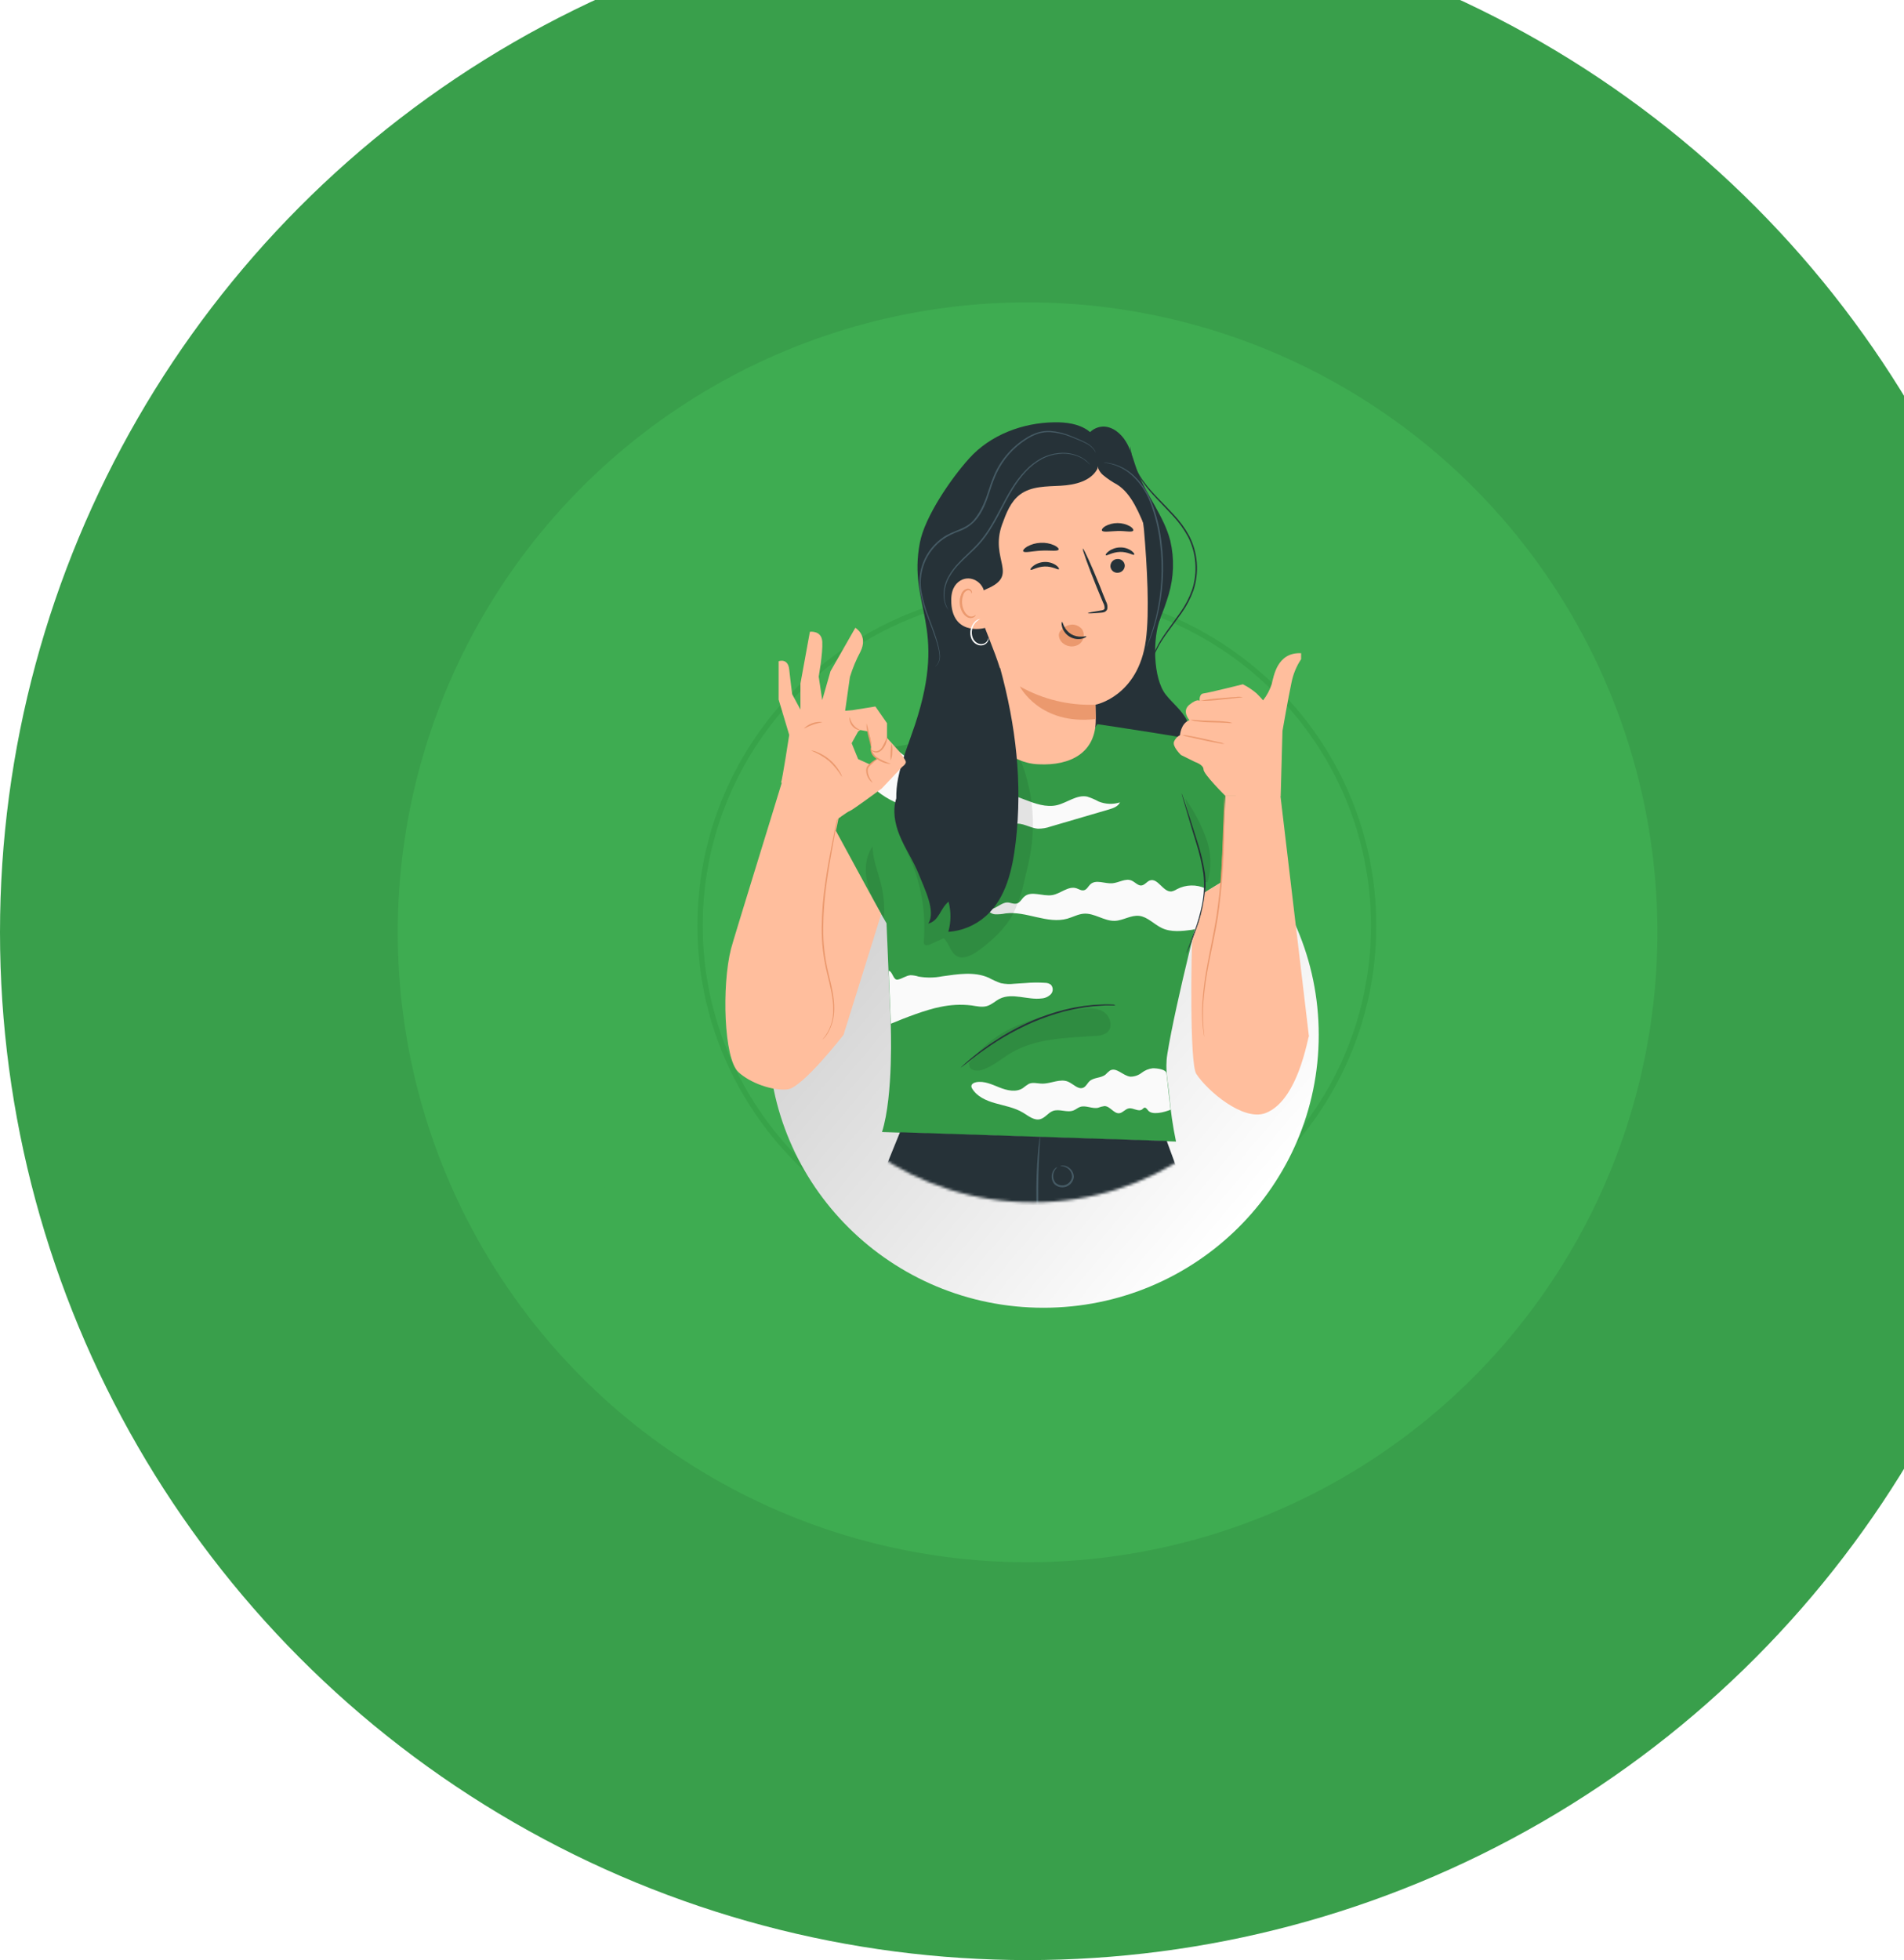 <svg width="718" height="739" viewBox="0 0 718 739" fill="none" xmlns="http://www.w3.org/2000/svg">
<circle cx="387.5" cy="351.5" r="387.5" fill="#399F4B"/>
<circle cx="387.5" cy="351.5" r="237.5" fill="#3EAC51"/>
<ellipse cx="391" cy="348.5" rx="191" ry="189.5" fill="#3EAC51"/>
<path d="M518 349C518 418.581 461.148 475 391 475C320.852 475 264 418.581 264 349C264 279.42 320.852 223 391 223C461.148 223 518 279.42 518 349Z" stroke="#37A349" stroke-width="2"/>
<g filter="url(#filter0_di)">
<ellipse cx="389.493" cy="346.194" rx="103.8" ry="102.862" fill="url(#paint0_linear)"/>
</g>
<g filter="url(#filter1_d)">
<mask id="mask0" mask-type="alpha" maskUnits="userSpaceOnUse" x="266" y="132" width="234" height="318">
<path d="M497.211 392.675C497.211 427.675 475.654 412.374 448.703 430.954C431.91 442.532 411.502 449.319 389.494 449.319C367.486 449.319 347.077 442.532 330.284 430.954C303.334 412.374 267.644 427.675 267.644 392.675C267.644 361.258 258.358 301.246 287.387 239.255C310.849 189.154 370.06 132.086 395.683 132.086C437.272 132.086 481.304 160.933 497.211 241.511C503.231 272.004 497.211 377.079 497.211 392.675Z" fill="#399F4B"/>
</mask>
<g mask="url(#mask0)">
<path d="M437.587 229.027C434.62 236.416 434.71 251.691 439.64 257.929C442.212 261.189 445.709 263.795 447.536 267.529C449.928 272.425 448.901 278.517 445.901 283.063C442.9 287.609 438.173 290.79 433.198 293.024C427.659 295.528 420.88 296.905 415.713 293.701C411.765 291.264 409.678 286.695 408.414 282.228C404.872 269.729 406.158 256.282 409.836 243.783C413.513 231.283 419.503 219.63 425.426 208.101" fill="#263238"/>
<path d="M454.034 332.62L480.477 316.477C480.477 316.477 460.397 277.795 457.373 276.396C454.35 274.997 413.818 269.03 413.818 269.03C401.488 288.41 386.055 283.627 370.499 270.699C369.111 270.981 344.632 276.554 338.236 277.389C331.839 278.224 313.417 307.577 313.417 307.577L334.31 344.116L335.889 381.974C335.889 381.974 337.017 408.902 332.606 422.8L443.475 426.399C442.263 420.625 441.412 414.782 440.926 408.902C440.508 404.198 439.234 399.505 440.193 393.458C443.227 374.258 454.034 332.62 454.034 332.62Z" fill="#349A47"/>
<path d="M326.401 288.828C328.071 294.4 342.195 302.658 347.158 299.567C348.726 298.586 350.08 297.119 351.896 296.769C354.152 296.318 356.33 297.762 358.529 298.495C363.696 300.199 370.318 298.292 374.041 302.252C375.88 304.203 377.041 307.52 379.681 307.441C380.631 307.283 381.561 307.026 382.456 306.674C385.446 305.929 388.345 308.219 391.425 308.434C393.039 308.449 394.643 308.177 396.163 307.633L418.273 301.158C419.875 300.684 421.658 300.029 422.346 298.518C419.696 299.35 416.839 299.23 414.269 298.179C412.901 297.424 411.461 296.808 409.97 296.341C406.067 295.54 402.514 298.597 398.633 299.556C394.549 300.515 390.342 298.992 386.427 297.48L366.381 289.775C360.853 287.654 355.19 285.443 350.802 281.484C349.403 280.231 344.158 282.871 342.522 281.969C340.619 280.682 338.803 279.273 337.084 277.75C336.746 277.501 333.7 280.243 332.358 281.687C331.015 283.131 326.401 288.828 326.401 288.828Z" fill="#FAFAFA"/>
<path d="M335.945 381.975C340.863 379.899 349.301 376.628 354.547 375.646C358.41 374.804 362.385 374.606 366.313 375.06C368.264 375.342 370.284 375.872 372.179 375.308C374.074 374.744 375.349 373.367 377.018 372.544C381.813 370.186 387.544 373.119 392.812 372.431C394.144 372.341 395.395 371.758 396.32 370.795C396.757 370.3 396.992 369.66 396.979 369C396.967 368.34 396.707 367.709 396.252 367.231C395.628 366.791 394.884 366.555 394.12 366.554C391.595 366.381 389.06 366.411 386.54 366.644L382.467 366.903C380.778 367.106 379.067 367.03 377.402 366.678C375.812 366.107 374.27 365.413 372.788 364.602C367.351 362.211 361.112 363.282 355.235 364.106C352.321 364.677 349.327 364.707 346.402 364.196C345.429 363.875 344.414 363.7 343.39 363.677C341.664 363.779 340.209 365.053 338.505 365.335C336.802 365.617 336.7 362.357 335.121 361.951L335.945 381.975Z" fill="#FAFAFA"/>
<path d="M443.824 331.244C443.22 331.639 442.552 331.925 441.85 332.09C438.658 332.53 436.695 326.912 433.638 327.939C432.51 328.334 431.686 329.699 430.434 329.845C429.182 329.992 428.031 328.582 426.745 328.007C424.489 326.991 421.939 328.819 419.435 329.022C416.615 329.236 413.321 327.476 411.211 329.372C410.388 330.105 409.914 331.335 408.842 331.628C407.771 331.921 406.857 331.188 405.853 330.883C402.784 329.97 399.975 332.925 396.828 333.467C393.241 334.087 388.931 331.662 386.235 334.065C385.265 334.911 384.678 336.321 383.438 336.648C382.197 336.975 381.091 336.264 379.895 336.253C377.143 336.253 374.616 339.886 372.292 338.396C372.488 339.039 372.876 339.605 373.405 340.019C373.934 340.432 374.577 340.673 375.248 340.709C376.584 340.764 377.922 340.65 379.23 340.371C387.025 339.412 394.944 344.488 402.502 342.356C404.589 341.769 406.541 340.641 408.696 340.483C412.734 340.19 416.389 343.326 420.428 343.18C423.575 343.055 426.497 340.923 429.633 341.307C432.769 341.69 435.183 344.499 438.116 345.887C441.625 347.557 445.731 347.071 449.589 346.553L450.717 346.293C452.533 341.33 453.829 336.192 454.586 330.962C452.891 330.182 451.039 329.801 449.173 329.85C447.307 329.899 445.477 330.376 443.824 331.244Z" fill="#FAFAFA"/>
<path d="M434.743 398.761C433.21 398.927 431.753 399.517 430.535 400.464C429.319 401.418 427.817 401.935 426.271 401.931C423.496 401.637 421.014 398.231 418.589 399.607C417.981 400.073 417.412 400.586 416.885 401.141C415.193 402.529 412.497 402.145 410.884 403.623C410.049 404.379 409.598 405.574 408.571 406.06C406.642 406.962 404.815 404.728 402.863 403.86C399.817 402.495 396.354 404.616 393.015 404.548C391.323 404.548 389.529 403.927 387.995 404.627C387.203 405.102 386.449 405.638 385.739 406.229C383.189 407.932 379.76 407.142 376.906 406.003C374.052 404.864 371.073 403.431 368.061 404.029C367.227 404.198 366.279 404.717 366.302 405.574C366.326 405.905 366.443 406.222 366.64 406.488C368.422 409.421 371.829 410.933 375.135 411.892C378.756 412.941 382.58 413.55 385.806 415.513C387.848 416.743 389.992 418.581 392.293 417.95C394.12 417.453 395.237 415.558 396.997 414.881C399.479 413.922 402.423 415.66 404.894 414.633C405.717 414.295 406.405 413.663 407.24 413.358C409.417 412.569 411.843 414.159 414.099 413.652C414.868 413.345 415.671 413.133 416.491 413.02C418.645 413.02 420.044 415.987 422.131 415.705C423.44 415.524 424.331 414.137 425.639 413.9C427.365 413.573 429.317 415.321 430.716 414.261C431.032 414.024 431.28 413.64 431.686 413.606C432.092 413.573 432.577 414.159 432.904 414.61C434.427 416.618 439.075 415.321 441.421 414.407L439.898 400.87C439.977 399.156 436.289 398.761 434.743 398.761Z" fill="#FAFAFA"/>
<g opacity="0.3">
<path opacity="0.3" d="M339.691 289.301C337.592 295.935 336.769 303.199 338.856 309.833C339.966 312.856 341.258 315.81 342.725 318.677C347.299 328.727 349.24 339.775 348.366 350.782C348.282 351.163 348.33 351.561 348.501 351.911C348.941 352.644 350.058 352.373 350.836 352.023L355.834 349.767C357.999 351.527 358.327 355.013 360.718 356.434C363.11 357.856 366.438 356.265 368.829 354.528C374.075 350.681 379.05 346.214 382.096 340.46C384.024 336.43 385.452 332.18 386.348 327.803C387.285 323.979 388.232 320.155 388.819 316.263C391.107 300.832 387.759 285.093 379.388 271.929" fill="black"/>
</g>
<path d="M445.63 295.213C445.738 295.396 445.817 295.593 445.867 295.8C446.025 296.262 446.228 296.826 446.465 297.525C446.972 299.105 447.672 301.271 448.529 303.899C449.386 306.528 450.402 309.833 451.53 313.375C452.801 317.247 453.751 321.216 454.373 325.243C454.856 329.309 454.654 333.427 453.775 337.426C453.075 340.68 452.125 343.874 450.932 346.981C449.939 349.632 449.037 351.742 448.405 353.197C448.104 353.859 447.856 354.411 447.66 354.855C447.584 355.056 447.482 355.245 447.356 355.419C447.391 355.208 447.455 355.003 447.548 354.81L448.191 353.107C448.766 351.629 449.601 349.497 450.548 346.846C451.67 343.739 452.571 340.558 453.245 337.325C454.075 333.376 454.258 329.318 453.786 325.31C453.173 321.318 452.245 317.379 451.011 313.533C449.883 309.968 448.958 306.765 448.134 304.023C447.311 301.282 446.713 299.195 446.25 297.593L445.754 295.833C445.684 295.633 445.642 295.425 445.63 295.213Z" fill="#263238"/>
<g opacity="0.3">
<path opacity="0.3" d="M455.388 328.605C456.978 323.156 456.784 317.342 454.835 312.011C452.894 306.718 450.257 301.706 446.995 297.108C448.552 307.78 453.437 317.82 454.407 328.571" fill="black"/>
</g>
<g opacity="0.3">
<path opacity="0.3" d="M365.321 396.956C370.087 390.577 376.481 385.597 383.833 382.539C391.158 379.505 398.862 377.482 406.733 376.526C409.835 376.075 413.208 375.759 415.927 377.327C418.646 378.895 419.932 383.148 417.563 385.223C416.259 386.134 414.697 386.601 413.107 386.555C402.255 387.344 390.793 387.378 381.407 392.906C377.696 395.083 374.402 398.084 370.307 399.404C368.446 400.001 365.693 399.663 365.501 397.723" fill="black"/>
</g>
<path d="M420.643 375.071C420.425 375.094 420.206 375.094 419.988 375.071H418.116H416.751L415.149 375.172C414.021 375.262 412.678 375.307 411.234 375.522L408.978 375.804C408.188 375.917 407.387 376.086 406.541 376.232C404.849 376.503 403.078 376.966 401.205 377.361C397.178 378.449 393.231 379.817 389.394 381.456C385.567 383.128 381.849 385.038 378.26 387.175C376.613 388.179 375.045 389.127 373.646 390.108C372.247 391.089 370.916 391.969 369.732 392.827C368.547 393.684 367.475 394.496 366.596 395.196C365.716 395.895 364.892 396.527 364.272 397.046L362.805 398.174C362.641 398.32 362.459 398.445 362.264 398.546C362.403 398.377 362.557 398.223 362.726 398.084L364.114 396.82C364.723 396.267 365.479 395.613 366.37 394.891C367.261 394.169 368.276 393.301 369.461 392.443C370.645 391.586 371.909 390.593 373.342 389.646C374.774 388.698 376.32 387.683 377.955 386.656C381.55 384.479 385.285 382.542 389.135 380.858C392.998 379.203 396.98 377.842 401.048 376.785C402.943 376.357 404.725 375.894 406.429 375.657C407.286 375.522 408.098 375.353 408.888 375.251L411.144 375.014C412.599 374.822 413.919 374.8 415.081 374.743C415.668 374.743 416.209 374.687 416.705 374.687H418.07L419.954 374.755C420.2 374.82 420.433 374.927 420.643 375.071Z" fill="#263238"/>
<g opacity="0.3">
<path opacity="0.3" d="M329.141 314.989C326.265 318.971 325.938 324.341 327.122 329.101C328.307 333.862 330.822 338.126 333.327 342.39C333.665 338.161 333.338 333.906 332.357 329.778C331.172 324.837 329.051 320.032 329.063 314.944" fill="black"/>
</g>
<path d="M409.497 162.459C409.565 158.86 413.671 156.311 417.225 156.92C420.778 157.529 423.553 160.405 425.211 163.598C426.87 166.791 427.671 170.367 428.923 173.751C432.307 182.776 438.952 190.548 441.332 199.934C442.874 206.597 442.664 213.546 440.723 220.104C438.793 226.618 436.132 232.892 432.792 238.808C430.709 242.36 428.953 246.095 427.547 249.965C426.136 253.868 426.005 258.12 427.174 262.103C427.428 262.606 427.484 263.185 427.332 263.728C426.983 264.495 425.888 264.528 425.076 264.314C420.936 263.254 418.071 259.181 417.36 254.962C416.649 250.743 417.732 246.434 419.244 242.429C420.755 238.424 422.696 234.533 423.813 230.46C426.249 221.435 424.557 211.869 424.128 202.517C423.892 197.249 424.061 191.924 423 186.724C421.94 181.523 419.492 176.413 415.104 173.469C413.4 172.341 411.437 171.506 410.005 170.085C408.572 168.663 407.85 166.125 409.147 164.523" fill="#263238"/>
<path d="M413.208 267.09C413.208 267.09 413.084 261.63 413.084 261.686C413.084 261.743 429.249 258.607 432.103 237.365C433.525 226.806 432.588 209.557 431.37 195.479C430.242 182.799 421.488 167.412 408.864 169.047L369.596 179.967C365.771 180.464 364.508 183.746 364.677 187.616L364.395 189.432L367.666 249.999L368.795 260.152C369.37 271.67 379.376 283.842 391.717 284.158C403.63 284.745 413.366 279.837 413.208 267.09Z" fill="#FFBE9D"/>
<path d="M424.151 209.139C424.172 209.847 423.917 210.536 423.439 211.058C422.96 211.581 422.297 211.896 421.59 211.937C421.245 211.973 420.897 211.939 420.566 211.838C420.234 211.737 419.927 211.571 419.661 211.349C419.395 211.127 419.176 210.854 419.017 210.546C418.858 210.238 418.762 209.902 418.736 209.557C418.714 208.85 418.968 208.163 419.444 207.641C419.919 207.119 420.58 206.803 421.285 206.759C421.63 206.723 421.979 206.757 422.311 206.858C422.643 206.959 422.951 207.125 423.218 207.347C423.485 207.568 423.705 207.841 423.865 208.149C424.025 208.457 424.122 208.793 424.151 209.139Z" fill="#263238"/>
<path d="M427.682 205.123C427.355 205.484 425.268 203.995 422.346 204.085C419.424 204.175 417.314 205.676 416.999 205.326C416.829 205.168 417.157 204.525 418.127 203.814C419.373 202.914 420.865 202.418 422.402 202.393C423.918 202.35 425.409 202.792 426.655 203.657C427.569 204.322 427.896 204.965 427.682 205.123Z" fill="#263238"/>
<path d="M399.31 210.606C398.983 210.967 396.885 209.478 393.963 209.579C391.041 209.681 388.943 211.158 388.616 210.809C388.458 210.662 388.785 210.008 389.744 209.308C390.989 208.405 392.481 207.905 394.019 207.876C395.54 207.838 397.033 208.284 398.283 209.151C399.152 209.794 399.479 210.425 399.31 210.606Z" fill="#263238"/>
<path d="M410.252 227.177C410.252 227.008 412.046 226.647 414.979 226.207C415.723 226.106 416.423 225.948 416.535 225.429C416.581 224.656 416.388 223.888 415.983 223.229L413.647 217.589C410.399 209.568 408.007 202.923 408.345 202.844C408.684 202.766 411.572 209.105 414.821 217.126C415.573 219.104 416.325 220.984 417.077 222.767C417.569 223.652 417.733 224.683 417.539 225.677C417.435 225.943 417.272 226.183 417.064 226.378C416.855 226.573 416.605 226.719 416.332 226.805C415.921 226.925 415.497 226.994 415.069 227.008C412.102 227.279 410.263 227.335 410.252 227.177Z" fill="#263238"/>
<path d="M413.084 261.686C403.123 262.072 393.25 259.686 384.565 254.793C384.565 254.793 392.067 269.571 413.208 267.089L413.084 261.686Z" fill="#EB996E"/>
<path d="M399.197 203.194C398.87 203.972 395.982 203.42 392.53 203.611C389.078 203.803 386.258 204.582 385.852 203.837C385.671 203.487 386.19 202.765 387.364 202.066C388.903 201.208 390.623 200.724 392.384 200.656C394.148 200.546 395.912 200.864 397.528 201.581C398.757 202.168 399.344 202.822 399.197 203.194Z" fill="#263238"/>
<path d="M427.287 196.11C426.7 196.787 424.298 196.11 421.443 196.2C418.589 196.291 416.164 196.764 415.589 196.088C415.34 195.749 415.701 195.084 416.717 194.429C418.158 193.63 419.779 193.211 421.427 193.211C423.074 193.211 424.695 193.63 426.136 194.429C427.197 195.106 427.546 195.783 427.287 196.11Z" fill="#263238"/>
<path d="M408.076 233.303C407.638 232.752 407.085 232.303 406.456 231.987C405.826 231.671 405.136 231.497 404.432 231.476C403.633 231.501 402.848 231.692 402.127 232.038C401.407 232.384 400.766 232.876 400.247 233.484L400.168 233.551L400.021 233.709C399.614 234.143 399.361 234.697 399.299 235.289C399.29 235.952 399.444 236.607 399.747 237.197C400.05 237.787 400.493 238.293 401.036 238.673C401.877 239.313 402.895 239.678 403.951 239.719C405.007 239.759 406.049 239.473 406.936 238.898C407.799 238.283 408.397 237.364 408.608 236.325C408.82 235.287 408.63 234.207 408.076 233.303Z" fill="#EB996E"/>
<path d="M400.494 230.472C400.663 230.472 400.799 231.149 401.261 232.107C401.855 233.338 402.786 234.375 403.946 235.097C405.13 235.778 406.485 236.103 407.849 236.033C408.91 236.033 409.575 235.785 409.654 235.943C409.733 236.101 409.124 236.552 407.951 236.823C406.382 237.147 404.748 236.873 403.371 236.056C401.995 235.236 400.979 233.926 400.528 232.389C400.201 231.227 400.359 230.472 400.494 230.472Z" fill="#263238"/>
<path d="M413.693 169.396C413.577 170.46 413.722 171.535 414.115 172.53C414.508 173.525 415.138 174.408 415.95 175.105C417.597 176.474 419.377 177.676 421.263 178.692C426.903 182.212 429.69 189.905 432.329 196.008C436.977 187.153 429.836 175.702 423.925 168.765C422.916 167.471 421.667 166.383 420.248 165.561C419.531 165.156 418.732 164.921 417.911 164.872C417.09 164.823 416.269 164.962 415.51 165.279" fill="#263238"/>
<path d="M432.385 240.027C432.447 239.758 432.53 239.493 432.634 239.237L433.446 237.049C434.089 235.12 435.036 232.333 435.882 228.802C438.088 219.571 438.612 210.017 437.428 200.6C436.836 195.434 435.608 190.36 433.773 185.495C432.287 181.518 429.869 177.955 426.722 175.105C424.582 173.204 422.041 171.809 419.288 171.022C417.337 170.514 416.197 170.514 416.197 170.446C416.471 170.416 416.747 170.416 417.021 170.446C417.804 170.506 418.581 170.626 419.345 170.807C422.172 171.514 424.793 172.878 426.993 174.789C430.234 177.651 432.734 181.254 434.281 185.292C436.168 190.193 437.423 195.314 438.015 200.532C439.205 209.996 438.619 219.599 436.289 228.848C435.564 231.639 434.687 234.388 433.66 237.083C433.277 238.019 432.961 238.752 432.746 239.237C432.655 239.513 432.534 239.778 432.385 240.027Z" fill="#455A64"/>
<path d="M434.292 255.256C434.245 255.179 434.211 255.096 434.191 255.008L433.943 254.252C433.678 253.279 433.516 252.281 433.458 251.274C433.378 247.529 434.251 243.826 435.996 240.512C437.992 236.214 441.636 231.904 445.133 226.839C446.992 224.217 448.48 221.351 449.555 218.322C450.618 215.05 451.025 211.599 450.751 208.169C450.491 204.73 449.543 201.377 447.965 198.31C446.419 195.482 444.524 192.859 442.324 190.503C438.196 185.991 434.044 182.133 431.325 178.264C429.054 175.304 427.452 171.886 426.633 168.246C426.34 166.914 426.252 165.544 426.373 164.185C426.428 165.534 426.591 166.877 426.858 168.201C427.75 171.778 429.387 175.127 431.664 178.027C434.394 181.817 438.534 185.562 442.73 190.142C444.963 192.522 446.885 195.176 448.45 198.039C450.063 201.174 451.033 204.598 451.304 208.113C451.581 211.627 451.163 215.161 450.074 218.514C448.978 221.59 447.459 224.498 445.562 227.155C442.008 232.243 438.365 236.496 436.345 240.692C434.588 243.934 433.669 247.564 433.672 251.251C433.739 252.604 433.947 253.946 434.292 255.256Z" fill="#263238"/>
<path d="M410.286 158.296C406.665 155.735 401.995 155.149 397.561 155.217C385.604 155.386 373.465 159.955 365.467 168.844C358.699 176.334 348.76 190.751 346.876 200.634C342.285 224.718 357.503 231.464 345.105 269.064C342.849 275.832 340.051 282.465 338.675 289.46C338.18 291.955 337.949 294.496 337.987 297.04C336.532 301.44 337.423 306.516 339.217 310.893C341.326 316.037 344.541 320.663 346.56 325.841C348.58 331.019 353.024 339.513 350.058 344.217C354.243 343.089 354.389 338.723 357.706 335.937C358.686 339.676 358.655 343.608 357.616 347.331C362.817 346.968 367.755 344.907 371.672 341.465C379.41 334.696 381.825 323.697 383.032 313.454C385.626 291.061 383.088 269.583 377.154 247.833L377.075 247.934C372.755 234.025 364.576 221.187 371.92 218.119C384.713 212.783 373.048 207.165 377.899 193.718C379.422 189.522 381.114 185.077 384.667 182.437C388.932 179.256 394.696 179.425 400.009 179.132C405.323 178.839 411.347 177.44 413.84 172.747L414.167 169.938C416.074 165.911 413.908 160.868 410.286 158.296Z" fill="#263238"/>
<path d="M352.596 247.337C352.949 247.064 353.264 246.745 353.532 246.389C354.178 245.275 354.428 243.975 354.243 242.7C353.882 239.373 352.201 234.804 350.001 229.163C348.758 226.108 347.803 222.943 347.147 219.71C346.315 215.749 346.677 211.63 348.187 207.875C349.697 204.12 352.288 200.897 355.631 198.615C359.24 196.02 364.148 195.625 367.16 192.106C370.172 188.586 371.672 184.367 372.981 180.283C373.614 178.24 374.367 176.236 375.237 174.282C376.113 172.418 377.171 170.646 378.395 168.991C380.664 165.932 383.479 163.32 386.698 161.286C388.146 160.326 389.717 159.567 391.369 159.03C392.902 158.565 394.506 158.374 396.107 158.466C398.827 158.69 401.494 159.353 404.003 160.429C406.259 161.342 408.109 162.143 409.644 162.956C410.809 163.556 411.823 164.412 412.611 165.46C412.878 165.829 413.08 166.241 413.208 166.678C412.997 166.289 412.763 165.913 412.509 165.55C411.702 164.552 410.685 163.743 409.531 163.181C408.042 162.414 406.147 161.636 403.89 160.756C401.405 159.739 398.774 159.126 396.095 158.94C394.543 158.855 392.988 159.05 391.504 159.515C389.912 160.048 388.395 160.783 386.992 161.703C382.117 164.821 378.232 169.262 375.79 174.507C374.922 176.443 374.169 178.428 373.533 180.452C372.202 184.525 370.815 189.003 367.6 192.489C366 194.171 364.03 195.458 361.846 196.246C359.785 196.966 357.813 197.92 355.969 199.088C352.56 201.429 349.946 204.755 348.478 208.621C347.182 212.141 346.873 215.948 347.587 219.631C348.224 222.841 349.153 225.987 350.362 229.028C352.506 234.668 354.141 239.282 354.435 242.689C354.605 244.006 354.305 245.34 353.589 246.457C353.385 246.729 353.142 246.968 352.867 247.168L352.596 247.337Z" fill="#455A64"/>
<path d="M371.277 219.98C370.949 215.468 365.986 212.58 362.128 214.915C360.007 216.201 358.428 218.728 358.743 223.511C359.544 236.247 372.168 232.818 372.168 232.446C372.168 232.073 371.604 225.271 371.277 219.98Z" fill="#FFBE9D"/>
<path d="M367.892 227.865C367.892 227.865 367.678 228.035 367.317 228.226C366.803 228.485 366.21 228.537 365.658 228.373C364.282 227.956 363.019 225.891 362.815 223.601C362.711 222.512 362.854 221.413 363.233 220.386C363.326 219.98 363.518 219.602 363.791 219.287C364.065 218.973 364.411 218.73 364.801 218.581C365.05 218.498 365.321 218.504 365.566 218.599C365.811 218.693 366.015 218.871 366.143 219.1C366.335 219.45 366.267 219.709 366.346 219.732C366.425 219.754 366.606 219.495 366.471 218.976C366.379 218.665 366.184 218.394 365.918 218.209C365.548 217.968 365.099 217.879 364.666 217.961C364.15 218.098 363.678 218.365 363.295 218.736C362.912 219.107 362.63 219.571 362.477 220.081C362 221.217 361.81 222.453 361.924 223.68C362.172 226.241 363.639 228.565 365.512 228.982C365.86 229.058 366.22 229.056 366.567 228.976C366.915 228.896 367.24 228.74 367.52 228.52C367.892 228.181 367.948 227.888 367.892 227.865Z" fill="#EB996E"/>
<path d="M372.767 236.552C372.767 236.552 372.857 236.8 372.767 237.251C372.585 237.889 372.186 238.444 371.639 238.819C371.221 239.093 370.746 239.265 370.25 239.322C369.755 239.379 369.253 239.319 368.784 239.146C368.212 238.939 367.692 238.611 367.258 238.185C366.824 237.759 366.486 237.244 366.269 236.676C365.89 235.66 365.795 234.561 365.994 233.496C366.193 232.431 366.678 231.44 367.397 230.629C367.667 230.276 368.007 229.982 368.395 229.765C368.783 229.548 369.211 229.412 369.653 229.366C368.918 229.754 368.26 230.274 367.713 230.9C367.16 231.601 366.775 232.419 366.585 233.291C366.356 234.345 366.439 235.442 366.822 236.45C367.004 236.946 367.289 237.397 367.658 237.774C368.028 238.152 368.473 238.446 368.965 238.639C369.359 238.798 369.784 238.866 370.208 238.837C370.633 238.807 371.045 238.682 371.413 238.469C371.909 238.163 372.302 237.715 372.541 237.183C372.688 236.8 372.71 236.552 372.767 236.552Z" fill="white"/>
<path d="M411.211 171.337C410.389 170.498 409.485 169.743 408.515 169.081C405.737 167.436 402.493 166.754 399.287 167.14C397.083 167.359 394.941 168.003 392.981 169.036C390.751 170.258 388.729 171.827 386.991 173.683C385.068 175.759 383.363 178.027 381.903 180.452C380.358 182.945 378.948 185.652 377.492 188.428C376.122 191.152 374.616 193.807 372.98 196.381C371.426 198.778 369.61 200.995 367.565 202.991C365.625 204.898 363.685 206.601 362.026 208.338C360.447 209.894 359.088 211.659 357.988 213.584C356.362 216.38 355.786 219.664 356.363 222.846C356.65 223.99 357.123 225.08 357.762 226.072C357.557 225.841 357.369 225.596 357.198 225.339C356.723 224.587 356.369 223.764 356.149 222.902C355.457 219.66 355.979 216.276 357.615 213.392C358.711 211.414 360.078 209.599 361.677 208C363.335 206.229 365.264 204.514 367.182 202.608C369.188 200.626 370.973 198.432 372.506 196.065C374.119 193.606 375.563 190.921 377.019 188.168C378.474 185.416 379.884 182.674 381.463 180.159C382.946 177.726 384.682 175.458 386.641 173.39C388.427 171.5 390.507 169.911 392.801 168.686C394.822 167.648 397.024 167.008 399.287 166.802C402.574 166.444 405.886 167.207 408.684 168.968C409.419 169.467 410.089 170.054 410.681 170.717C410.872 170.911 411.049 171.118 411.211 171.337Z" fill="#455A64"/>
<path d="M315.222 309.235L317.591 297.796L295.796 287.857L295.232 289.719C292.118 300.086 276.596 350.049 275.648 353.783C272.151 367.647 272.929 395.083 278.457 400.215C282.879 404.322 291.374 407.345 296.992 406.725C302.61 406.104 318.098 386.171 318.098 386.171L332.301 340.663L315.222 309.235Z" fill="#FFBE9D"/>
<path d="M316.181 302.433C316.177 302.729 316.143 303.024 316.079 303.313C315.966 303.944 315.831 304.779 315.651 305.839C315.256 308.096 314.68 311.22 313.992 315.079C313.304 318.937 312.469 323.63 311.736 328.819C310.938 334.425 310.5 340.077 310.428 345.74C310.377 351.415 311.017 357.074 312.334 362.594C313.564 367.659 314.692 372.329 314.59 376.357C314.608 379.518 313.799 382.629 312.244 385.381C311.686 386.397 310.944 387.3 310.055 388.044C312.926 384.827 314.406 380.605 314.173 376.3C314.24 372.352 313.045 367.749 311.815 362.673C310.467 357.115 309.808 351.413 309.852 345.695C309.919 339.996 310.375 334.309 311.217 328.672C311.95 323.472 312.819 318.824 313.575 314.932C314.331 311.04 314.974 307.96 315.414 305.727C315.639 304.678 315.82 303.854 315.944 303.222C316.008 302.955 316.087 302.691 316.181 302.433Z" fill="#EB996E"/>
<path d="M338.71 278.878L334.49 274.208V268.657L330.113 262.363L321.382 263.762L318.708 263.987L320.513 251.217C321.515 247.951 322.829 244.789 324.439 241.775C327.553 235.548 322.544 232.694 322.544 232.694L313.181 249.074L310.067 259.96L308.736 251.082C308.736 251.082 310.315 242.441 310.09 237.996C309.864 233.551 305.408 234.194 305.408 234.194L301.843 253.744V263.525L298.741 257.749C298.741 257.749 298.076 252.853 297.613 248.408C297.151 243.963 293.62 245.295 293.62 245.295V259.746L297.613 273.08C297.613 273.08 294.985 290.283 294.545 290.949L315.11 305.366C315.11 305.366 319.622 301.981 320.491 301.744C321.359 301.508 332.494 293.295 332.494 293.295L340.266 285.071C340.266 285.071 341.597 284.191 341.597 283.3C341.597 282.409 338.71 278.878 338.71 278.878ZM328.049 284.214L323.604 282.206L321.156 276.204L322.973 272.922L323.604 271.794L324.417 271.23L327.383 271.794C327.383 271.794 328.715 276.024 328.512 278.021C328.308 280.017 330.96 282.025 330.96 282.025L328.049 284.214Z" fill="#FFBE9D"/>
<path d="M324.416 271.196C324.416 271.264 324.01 271.309 323.4 271.117C322.604 270.842 321.901 270.35 321.37 269.696C320.829 269.054 320.484 268.271 320.377 267.439C320.309 266.808 320.377 266.413 320.49 266.424C320.674 267.493 321.132 268.496 321.821 269.335C322.509 270.173 323.403 270.818 324.416 271.207V271.196Z" fill="#EB996E"/>
<path d="M335.854 282.714C335.772 280.551 335.87 278.385 336.148 276.238C336.49 277.289 336.594 278.403 336.452 279.498C336.502 280.602 336.297 281.702 335.854 282.714Z" fill="#EB996E"/>
<path d="M328.997 291.118C328.997 291.118 328.433 290.757 327.801 289.9C326.934 288.754 326.531 287.324 326.673 285.895C326.74 285.458 326.927 285.047 327.214 284.711C327.474 284.429 327.744 284.169 328.004 283.932C328.464 283.53 328.946 283.154 329.448 282.804C330.305 282.195 330.914 281.924 330.959 282.015C330.569 282.419 330.15 282.796 329.707 283.143C329.312 283.481 328.861 283.887 328.376 284.361C328.139 284.598 327.891 284.857 327.654 285.128C327.441 285.388 327.301 285.699 327.248 286.031C327.158 286.726 327.231 287.433 327.462 288.095C327.63 288.661 327.868 289.203 328.173 289.708C328.669 290.543 329.076 291.062 328.997 291.118Z" fill="#EB996E"/>
<path d="M334.5 273.644C334.577 275.299 334.052 276.926 333.023 278.224C332.631 278.767 332.112 279.204 331.511 279.498C330.995 279.72 330.422 279.771 329.875 279.645C328.916 279.408 328.668 278.754 328.747 278.743C328.826 278.731 329.164 279.149 329.954 279.239C330.412 279.294 330.875 279.211 331.285 279.002C331.792 278.729 332.228 278.343 332.56 277.874C333.369 276.544 334.021 275.124 334.5 273.644Z" fill="#EB996E"/>
<path d="M328.511 277.671C328.375 277.671 328.048 275.708 327.382 273.305C327.124 272.265 326.928 271.21 326.796 270.147C326.717 269.323 326.796 268.804 326.796 268.804C326.796 268.804 326.976 269.289 327.157 270.079C327.416 271.207 327.653 272.143 327.901 273.17C328.623 275.584 328.702 277.671 328.511 277.671Z" fill="#EB996E"/>
<path d="M335.855 284.045C334.05 283.903 332.315 283.289 330.824 282.263C330.201 281.896 329.644 281.427 329.177 280.875C328.809 280.401 328.555 279.849 328.432 279.262C328.264 278.74 328.292 278.174 328.511 277.671C328.613 277.671 328.511 278.281 328.827 279.16C329.229 280.276 330.034 281.202 331.083 281.755C333.576 283.312 335.911 283.853 335.855 284.045Z" fill="#EB996E"/>
<path d="M317.535 288.986C316.191 286.74 314.535 284.696 312.616 282.917C310.558 281.285 308.279 279.952 305.848 278.957C306.63 279.01 307.395 279.209 308.104 279.544C311.665 280.954 314.649 283.521 316.576 286.831C317.031 287.481 317.357 288.213 317.535 288.986Z" fill="#EB996E"/>
<path d="M310.089 268.24C310.089 268.41 308.464 268.545 306.581 269.211C304.697 269.876 303.332 270.745 303.196 270.609C304.089 269.727 305.169 269.055 306.356 268.645C307.544 268.235 308.807 268.097 310.055 268.24H310.089Z" fill="#EB996E"/>
<path d="M339.386 422.879L327.541 452.018C327.541 452.018 268.677 430.482 234.225 436.754C221.128 439.146 207.151 468.871 226.193 487.959C244.818 506.583 278.085 532.913 340.604 541.43C342.161 541.645 367.757 547.138 366.178 546.947C364.599 546.755 402.063 552.689 402.063 552.689L410.862 519.444L480.702 530.431C521.832 527.622 541.957 483.638 517.196 469.514C494.092 456.304 450.638 455.255 450.638 455.255L439.978 426.162L339.386 422.879Z" fill="#263238"/>
<path d="M392.18 424.594C392.293 424.594 392.102 427.279 391.876 431.599C391.65 435.92 391.459 441.887 391.56 448.521C391.662 455.154 392.045 461.076 392.406 465.374C392.767 469.672 393.038 472.335 392.925 472.357C392.741 471.762 392.616 471.15 392.553 470.53C392.35 469.334 392.124 467.608 391.876 465.453C391.38 461.155 390.917 455.165 390.815 448.532C390.714 441.899 390.985 435.897 391.346 431.61C391.526 429.445 391.707 427.707 391.865 426.512C391.905 425.863 392.01 425.221 392.18 424.594Z" fill="#455A64"/>
<path d="M398.735 436.033C398.735 436.101 398.487 436.27 398.126 436.687C397.622 437.296 397.301 438.035 397.201 438.819C397.118 439.38 397.155 439.951 397.311 440.496C397.467 441.041 397.737 441.546 398.103 441.978C398.606 442.425 399.221 442.728 399.882 442.853C400.543 442.979 401.226 442.923 401.858 442.692C402.49 442.46 403.047 442.062 403.47 441.539C403.894 441.016 404.168 440.388 404.263 439.722C404.258 439.155 404.133 438.595 403.896 438.079C403.658 437.564 403.314 437.105 402.886 436.732C402.301 436.202 401.577 435.85 400.799 435.717C400.247 435.638 399.919 435.717 399.908 435.627C399.897 435.537 400.213 435.435 400.822 435.424C401.699 435.459 402.541 435.776 403.225 436.326C403.746 436.726 404.172 437.238 404.471 437.823C404.769 438.409 404.933 439.054 404.951 439.711C404.874 440.526 404.569 441.304 404.07 441.954C403.571 442.604 402.899 443.101 402.131 443.386C401.362 443.671 400.529 443.733 399.727 443.566C398.925 443.399 398.186 443.009 397.596 442.441C397.175 441.93 396.874 441.331 396.716 440.689C396.558 440.047 396.546 439.377 396.682 438.729C396.835 437.863 397.267 437.071 397.911 436.473C398.137 436.248 398.423 436.095 398.735 436.033Z" fill="#455A64"/>
<path d="M449.589 350.58C449.33 352.227 448.461 396.831 451.123 400.881C455.309 407.311 468.801 418.818 477.194 415.671C490.81 410.56 493.889 381.76 493.641 387.107L482.868 296.104H462.122L460.396 328.74L454.35 332.44C453.938 336.235 453.164 339.983 452.037 343.631L449.589 350.58Z" fill="#FFBE9D"/>
<path d="M462.122 296.104C462.122 296.104 453.842 287.914 453.842 286.097C453.842 284.281 450.604 283.266 450.604 283.266L445.348 280.649C445.348 280.649 441.963 277.411 442.73 275.595C443.166 274.541 443.967 273.68 444.987 273.169C444.987 273.169 445.246 268.725 448.551 267.529C448.551 267.529 445.449 264.145 448.551 261.674C451.654 259.204 452.398 260.253 452.398 260.253C452.398 260.253 452.06 257.624 453.876 257.433C455.692 257.241 468.688 253.992 468.688 253.992C470.549 254.927 472.291 256.082 473.877 257.433C475.49 259.046 476.302 260.05 476.302 260.05C477.728 258.235 478.823 256.185 479.54 253.992C480.341 250.957 481.559 241.865 490.652 242.271V244.527C488.864 247.222 487.626 250.243 487.008 253.417C485.801 259.057 483.624 271.59 483.624 271.59L482.947 296.16L462.122 296.104Z" fill="#FFBE9D"/>
<path d="M454.135 386.882C454.05 386.582 453.99 386.277 453.955 385.968C453.864 385.359 453.695 384.479 453.605 383.317C453.272 380.052 453.223 376.764 453.458 373.491C453.818 368.639 454.47 363.814 455.41 359.04C456.391 353.648 457.722 347.759 458.715 341.532C460.655 329.044 460.904 317.572 461.22 309.291C461.366 305.196 461.49 301.857 461.569 299.488L461.705 296.815C461.703 296.504 461.733 296.194 461.795 295.89C461.812 296.202 461.812 296.514 461.795 296.826C461.795 297.492 461.795 298.371 461.795 299.488C461.795 301.869 461.705 305.208 461.637 309.303C461.561 320.116 460.769 330.913 459.268 341.623C458.264 347.883 456.91 353.761 455.884 359.142C454.924 363.889 454.234 368.688 453.819 373.514C453.565 376.769 453.565 380.039 453.819 383.294C453.876 384.422 454.011 385.347 454.067 385.957C454.118 386.262 454.14 386.572 454.135 386.882Z" fill="#EB996E"/>
<path d="M468.609 258.911C468.609 258.99 467.707 258.967 466.263 259.159C464.819 259.351 462.811 259.554 460.622 259.757C457.93 260.115 455.216 260.277 452.5 260.242C455.141 259.702 457.818 259.359 460.509 259.215C462.766 259.012 464.74 258.866 466.15 258.787C466.968 258.634 467.811 258.677 468.609 258.911Z" fill="#EB996E"/>
<path d="M464.795 268.612C464.012 268.662 463.226 268.636 462.449 268.533C461.016 268.443 459.064 268.409 456.808 268.353C454.921 268.337 453.037 268.198 451.168 267.935C450.389 267.867 449.627 267.673 448.912 267.36C449.693 267.345 450.474 267.398 451.247 267.518C452.679 267.642 454.631 267.721 456.887 267.766C459.143 267.811 461.106 267.924 462.528 268.116C463.304 268.169 464.068 268.336 464.795 268.612Z" fill="#EB996E"/>
<path d="M461.806 276.453C461 276.456 460.197 276.362 459.415 276.171C457.948 275.922 455.94 275.539 453.718 275.043C451.495 274.546 449.499 274.14 448.077 273.79C447.281 273.656 446.505 273.425 445.765 273.102C446.574 273.098 447.381 273.192 448.167 273.384C449.623 273.632 451.642 274.016 453.808 274.512C455.974 275.009 458.016 275.415 459.448 275.776C460.259 275.903 461.051 276.13 461.806 276.453Z" fill="#EB996E"/>
</g>
</g>
<defs>
<filter id="filter0_di" x="233.693" y="231.332" width="311.6" height="309.724" filterUnits="userSpaceOnUse" color-interpolation-filters="sRGB">
<feFlood flood-opacity="0" result="BackgroundImageFix"/>
<feColorMatrix in="SourceAlpha" type="matrix" values="0 0 0 0 0 0 0 0 0 0 0 0 0 0 0 0 0 0 127 0"/>
<feOffset dy="40"/>
<feGaussianBlur stdDeviation="26"/>
<feColorMatrix type="matrix" values="0 0 0 0 0.237 0 0 0 0 0.267 0 0 0 0 0.296 0 0 0 0.2 0"/>
<feBlend mode="normal" in2="BackgroundImageFix" result="effect1_dropShadow"/>
<feBlend mode="normal" in="SourceGraphic" in2="effect1_dropShadow" result="shape"/>
<feColorMatrix in="SourceAlpha" type="matrix" values="0 0 0 0 0 0 0 0 0 0 0 0 0 0 0 0 0 0 127 0" result="hardAlpha"/>
<feOffset dx="4" dy="4"/>
<feGaussianBlur stdDeviation="2"/>
<feComposite in2="hardAlpha" operator="arithmetic" k2="-1" k3="1"/>
<feColorMatrix type="matrix" values="0 0 0 0 1 0 0 0 0 1 0 0 0 0 1 0 0 0 0.25 0"/>
<feBlend mode="normal" in2="shape" result="effect2_innerShadow"/>
</filter>
<filter id="filter1_d" x="242.23" y="135.211" width="281.656" height="342.108" filterUnits="userSpaceOnUse" color-interpolation-filters="sRGB">
<feFlood flood-opacity="0" result="BackgroundImageFix"/>
<feColorMatrix in="SourceAlpha" type="matrix" values="0 0 0 0 0 0 0 0 0 0 0 0 0 0 0 0 0 0 127 0"/>
<feOffset dy="4"/>
<feGaussianBlur stdDeviation="12"/>
<feColorMatrix type="matrix" values="0 0 0 0 0 0 0 0 0 0 0 0 0 0 0 0 0 0 0.12 0"/>
<feBlend mode="normal" in2="BackgroundImageFix" result="effect1_dropShadow"/>
<feBlend mode="normal" in="SourceGraphic" in2="effect1_dropShadow" result="shape"/>
</filter>
<linearGradient id="paint0_linear" x1="311.643" y1="278.477" x2="468.325" y2="410.597" gradientUnits="userSpaceOnUse">
<stop stop-color="#CECECE"/>
<stop offset="1" stop-color="white"/>
</linearGradient>
</defs>
</svg>
